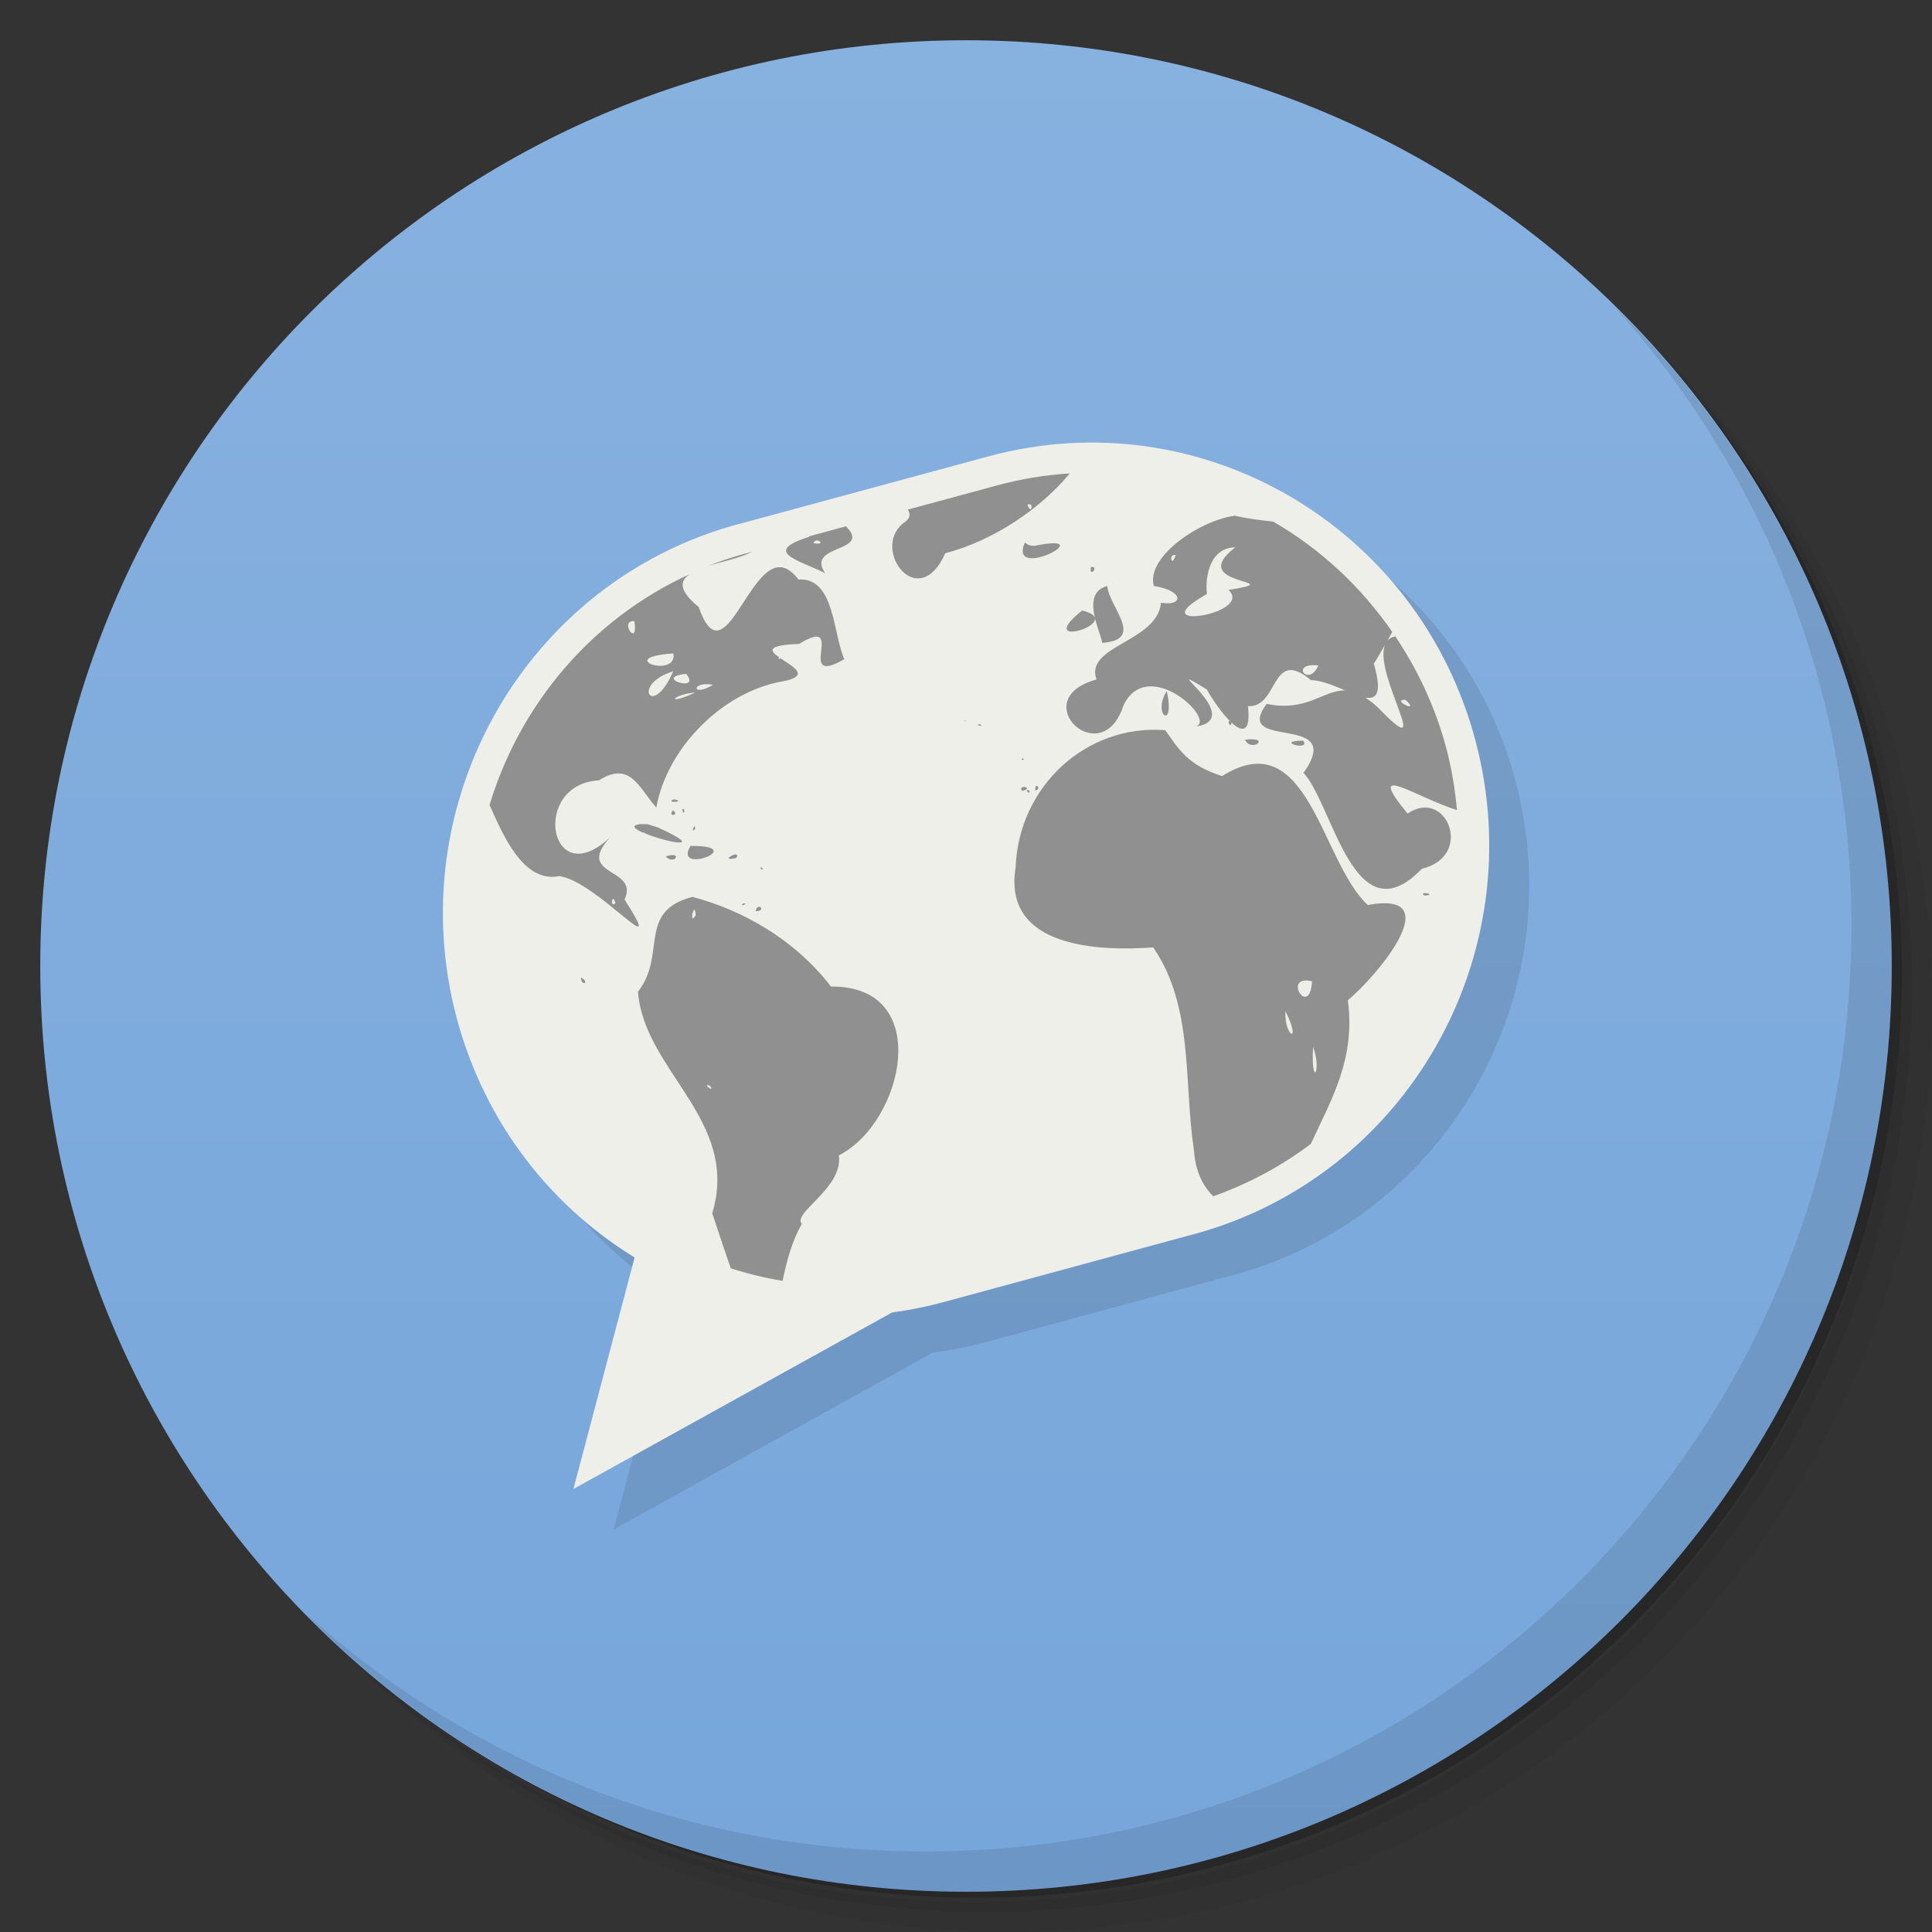 <svg xmlns="http://www.w3.org/2000/svg" viewBox="0 0 48 48">
 <rect x="0" y="0" width="48" height="48" fill="#333333" stroke="none"/>
 <defs>
  <linearGradient id="linearGradient3764" x1="1" x2="47" gradientUnits="userSpaceOnUse" gradientTransform="matrix(0,-1,1,0,-1.5e-6,48)">
   <stop style="stop-color:#77a6db;stop-opacity:1"/>
   <stop offset="1" style="stop-color:#87b1df;stop-opacity:1"/>
  </linearGradient>
 </defs>
 <g>
  <path d="m 36.31 5 c 5.859 4.062 9.688 10.831 9.688 18.5 c 0 12.426 -10.07 22.5 -22.5 22.5 c -7.669 0 -14.438 -3.828 -18.5 -9.688 c 1.037 1.822 2.306 3.499 3.781 4.969 c 4.085 3.712 9.514 5.969 15.469 5.969 c 12.703 0 23 -10.298 23 -23 c 0 -5.954 -2.256 -11.384 -5.969 -15.469 c -1.469 -1.475 -3.147 -2.744 -4.969 -3.781 z m 4.969 3.781 c 3.854 4.113 6.219 9.637 6.219 15.719 c 0 12.703 -10.297 23 -23 23 c -6.081 0 -11.606 -2.364 -15.719 -6.219 c 4.16 4.144 9.883 6.719 16.219 6.719 c 12.703 0 23 -10.298 23 -23 c 0 -6.335 -2.575 -12.06 -6.719 -16.219 z" style="opacity:0.05"/>
  <path d="m 41.28 8.781 c 3.712 4.085 5.969 9.514 5.969 15.469 c 0 12.703 -10.297 23 -23 23 c -5.954 0 -11.384 -2.256 -15.469 -5.969 c 4.113 3.854 9.637 6.219 15.719 6.219 c 12.703 0 23 -10.298 23 -23 c 0 -6.081 -2.364 -11.606 -6.219 -15.719 z" style="opacity:0.1"/>
  <path d="m 31.25 2.375 c 8.615 3.154 14.75 11.417 14.75 21.13 c 0 12.426 -10.07 22.5 -22.5 22.5 c -9.708 0 -17.971 -6.135 -21.12 -14.75 a 23 23 0 0 0 44.875 -7 a 23 23 0 0 0 -16 -21.875 z" style="opacity:0.2"/>
 </g>
 <g>
  <path d="m 24 1 c 12.703 0 23 10.297 23 23 c 0 12.703 -10.297 23 -23 23 -12.703 0 -23 -10.297 -23 -23 0 -12.703 10.297 -23 23 -23 z" style="fill:url(#linearGradient3764);fill-opacity:1"/>
 </g>
 <g>
  <path d="m 40.03 7.531 c 3.712 4.084 5.969 9.514 5.969 15.469 0 12.703 -10.297 23 -23 23 c -5.954 0 -11.384 -2.256 -15.469 -5.969 4.178 4.291 10.01 6.969 16.469 6.969 c 12.703 0 23 -10.298 23 -23 0 -6.462 -2.677 -12.291 -6.969 -16.469 z" style="opacity:0.1"/>
 </g>
 <path d="m 28.507 12 c -0.97 -0.04 -1.961 0.066 -2.947 0.334 l -0.002 0 c -2.125 0.599 0 0 -6.504 1.828 -5.072 1.558 -8.09 6.893 -6.707 12.12 0.684 2.589 2.321 4.664 4.422 5.955 l -1.521 5.76 7.928 -4.391 c 0.424 -0.057 0.849 -0.133 1.273 -0.248 l 6.221 -1.689 c 5.26 -1.426 8.398 -6.925 6.986 -12.256 -1.144 -4.329 -4.943 -7.236 -9.148 -7.408 z" mix-blend-mode="normal" isolation="auto" white-space="normal" solid-color="#000000" solid-opacity="1" style="visibility:visible;shape-rendering:auto;color-interpolation-filters:linearRGB;fill:#000;opacity:0.1;image-rendering:auto;fill-opacity:1;stroke:none;display:inline;color:#000;fill-rule:nonzero;color-rendering:auto;color-interpolation:sRGB"/>
 <path d="m 18.525 13.751 6.227 -1.688 c 4.871 -1.324 9.879 1.606 11.183 6.54 1.308 4.937 -1.586 10.01 -6.457 11.332 l -6.223 1.689 c -4.875 1.324 -9.883 -1.606 -11.188 -6.543 -1.305 -4.934 1.586 -10.01 6.457 -11.332 m 0 0" style="stroke-opacity:1;fill:#efefe9;stroke-miterlimit:4;fill-opacity:1;stroke:#efefe9;fill-rule:nonzero;stroke-linecap:round;stroke-linejoin:round;stroke-width:1.5"/>
 <path d="m 14.247 36.993 1.598 -6.05 6.871 1.359 m -8.469 4.688" style="fill:#efefe9;fill-opacity:1;stroke:none;fill-rule:nonzero"/>
 <path d="m 26.576,11.762 c -0.606,0.037 -1.215,0.137 -1.824,0.303 l -2.197,0.596 c 0.073,0.112 0.066,0.227 -0.121,0.342 -0.797,0.656 0.383,2.242 1.051,0.742 1.221,-0.318 2.386,-1.128 3.092,-1.982 z m -1.041,0.777 c 0.006,-0.017 0.03,-0.021 0.086,0.006 0.041,0.211 -0.104,0.045 -0.086,-0.006 z m 5.129,0.271 0,0.006 c -0.82,0.105 -2.191,0.996 -2,1.742 0.773,0.121 0.73,0.516 0.18,0.414 -0.086,0.984 -1.906,1.063 -1.602,1.91 -1.789,0.488 0.125,2.328 0.668,0.648 0.594,-1.258 2.316,0.346 1.805,0.521 1.293,-0.203 -1.105,-1.766 0.266,-0.922 0.441,0.762 1.152,1.535 1.023,0.414 0.77,0.051 0.563,-1.477 1.563,-0.648 0.272,0.012 0.571,0.138 0.852,0.258 -0.54,-0.011 -0.953,0.542 -1.951,0.334 -0.875,1.195 2,0.184 0.918,1.715 0.734,0.789 1.256,4.129 2.939,2.383 1.313,-0.316 0.61,-2.035 -0.354,-1.371 -1.085,-1.325 0.163,-0.424 1.227,-0.088 -0.048,-0.507 -0.127,-1.015 -0.262,-1.523 -0.271,-1.027 -0.712,-1.96 -1.27,-2.793 -0.084,0.018 -0.15,0.053 -0.195,0.105 0.04,-0.072 0.083,-0.147 0.119,-0.215 -0.784,-1.134 -1.796,-2.071 -2.961,-2.742 -0.33,-0.033 -0.656,-0.078 -0.965,-0.148 z m -9.648,0.266 -0.918,0.25 c 0.003,0.004 0.007,0.006 0.01,0.01 -1.184,0.371 -0.293,0.57 0.391,0.902 -0.494,-0.726 1.184,-0.5 0.518,-1.162 z m -0.717,0.348 c 0.309,0.109 -0.297,0.109 0,0 z m 5.162,0.057 c -0.43,0.996 1.977,-0.277 0.23,0.082 l -0.125,-0.016 z m 5.229,0.117 c -1.278,0.981 1.462,0.797 -0.17,1.059 0.656,0.598 -2.242,1.059 -0.535,0.102 -0.051,-0.495 0.105,-1.155 0.705,-1.16 z m -12,0.109 -0.162,0.045 -0.002,-0.002 c -0.316,0.086 -0.623,0.188 -0.922,0.305 0.38,-0.111 0.816,-0.204 1.086,-0.348 z m 10.52,0.082 c -0.109,0.344 -0.184,-0.047 0,0 z m -2.105,0.297 c -0.055,0.293 0.219,-0.023 0,0 z M 19.451,14.1 c -0.861,-0.19 -1.459,2.79 -2.094,0.979 -0.505,-0.412 -0.467,-0.648 -0.221,-0.814 -2.443,1.116 -4.22,3.238 -4.973,5.734 0.333,0.749 0.84,1.944 1.725,1.768 0.93,0.105 2.75,2.336 1.629,0.582 0.371,-0.809 -1.242,-0.563 -0.367,-1.539 -1.508,1.402 -1.973,-1.328 -0.27,-1.422 0.781,-0.496 0.996,0.191 1.426,0.676 0.262,-1.477 1.633,-2.859 3.102,-3.129 0.766,-0.133 0.289,-0.374 -0.018,-0.58 -0.053,0.051 -0.052,-0.011 -0.033,-0.025 -0.234,-0.163 -0.324,-0.299 0.496,-0.332 1.227,-0.746 -0.141,1.105 1.125,0.379 -0.285,-0.617 -0.234,-2.041 -1.141,-1.979 -0.135,-0.18 -0.264,-0.27 -0.387,-0.297 z m 8.06,0.458 c -0.392,0.105 -0.386,0.46 -0.305,0.801 0.066,0.278 0.183,0.555 0.176,0.613 1.09,-0.078 0.164,-0.895 0.129,-1.414 z m -0.305,0.801 c -0.012,-0.07 -0.103,-0.139 -0.32,-0.191 -1.047,0.834 0.373,0.496 0.32,0.191 z m -11.445,0.074 c 0.105,0.699 -0.398,-0.035 0,0 z m 18.645,0.592 c -0.281,0.76 1.283,3.057 -0.17,1.555 -0.117,-0.112 -0.219,-0.185 -0.318,-0.25 0.285,0.049 0.426,-0.099 0.215,-0.84 0.107,-0.168 0.186,-0.314 0.273,-0.465 z M 16.73,16.234 c 0.113,0.637 -1.508,0.102 0,0 z m 15.805,0.299 c 0.056,-0.009 0.127,-0.01 0.219,0 -0.215,0.493 -0.612,0.063 -0.219,0 z m -15.811,0.146 c -0.512,1.203 -1.063,0.324 0,0 z m 0.324,0.063 c 0.398,0.488 -0.863,0.086 0,0 z m 0.668,0.27 c -0.52,0.328 -0.57,-0.094 0,0 z m 11.271,0.156 c -0.375,0.602 0.223,1 0,0 z m -11.711,0.035 c -0.73,0.344 -0.617,0.063 0,0 z m 17.643,0.186 c 0.402,0.367 -0.391,-0.023 0,0 z m -10.985,0.518 c -0.002,0.002 0.01,0.005 0.043,0.012 0.076,-0.003 -0.038,-0.016 -0.043,-0.012 z m 6.596,0.01 c -0.026,0.026 0.051,0.184 0.066,0.035 -0.038,-0.037 -0.058,-0.044 -0.066,-0.035 z m -6.189,0.08 c -0.04,-0.004 -0.08,0.004 0,0.035 0.08,-0.015 0.04,-0.031 0,-0.035 z m 4.607,0.139 -0.004,0.004 c -1.965,-0.148 -3.637,1.402 -3.711,3.41 -0.332,2.02 2.113,2.082 3.418,1.988 1.012,1.473 0.754,3.335 1.012,5.04 0.036,0.525 0.226,0.895 0.48,1.143 0.887,-0.315 1.701,-0.755 2.424,-1.301 0.518,-1.121 1.114,-2.116 0.92,-3.568 0.73,-0.609 2.523,-2.742 0.496,-2.367 -1.164,-1.066 -1.477,-4.555 -3.621,-3.203 -0.867,-0.277 -1.078,-0.676 -1.414,-1.145 z m 1.985,0.241 c 0.152,0.336 0.68,-0.082 0,0 z m 1.447,0.025 c -0.75,0 0.191,0.281 0,0 z m -6.979,0.447 c -0.024,0.006 -0.041,0.023 0.018,0.033 0.037,-0.033 0.006,-0.039 -0.018,-0.033 z m 0.334,0.685 c -0.012,0.014 -0.019,0.047 -0.01,0.105 0.135,-0.032 0.047,-0.148 0.01,-0.105 z m -0.268,0.021 c -0.059,-0.009 -0.141,0.014 -0.07,0.096 0.164,-0.045 0.129,-0.086 0.07,-0.096 z m 0.082,0.077 c -0.029,-0.009 -0.058,0.002 -0.004,0.063 0.061,-0.023 0.033,-0.053 0.004,-0.063 z m -8.821,0.231 c -0.028,0.005 -0.048,0.02 -0.039,0.055 0.284,0.017 0.123,-0.069 0.039,-0.055 z m 0.225,0.234 c 0.02,0.215 0.102,-0.012 0,0 z m -0.232,0.035 c -0.156,0.16 0.18,0.141 0,0 z m -0.828,0.344 c -0.225,0.032 -0.124,0.117 0.07,0.207 0.026,-0.003 0.058,0.006 0.061,0.021 0.525,0.222 1.601,0.436 0.314,-0.15 l -0.254,-0.078 z m 1.352,0.061 c -0.01,0.01 -0.021,0.037 -0.033,0.092 0.079,0.006 0.064,-0.121 0.033,-0.092 z m -0.089,0.479 c -0.457,0.75 1.5,-0.008 0,0 z m 1.127,0.213 c -0.095,-0.008 -0.354,0.171 0.012,0.086 0.034,-0.061 0.02,-0.083 -0.012,-0.086 z m -1.527,0.021 c -0.038,-0.012 -0.107,-0.009 -0.217,0.027 0.167,0.178 0.331,0.008 0.217,-0.027 z m 2.16,0.298 c -0.009,-10e-4 -0.017,0.008 -0.018,0.037 0.082,0.061 0.044,-0.034 0.018,-0.037 z m 16.447,0.645 c -0.019,0.008 -0.018,0.024 0.029,0.057 0.266,-0.015 0.027,-0.079 -0.029,-0.057 z m -18.16,0.09 c -1.383,0.363 -0.629,1.424 -1.352,2.357 0.145,1.965 2.543,3.191 1.844,5.504 0.185,0.567 0.321,0.96 0.461,1.367 0.419,0.134 0.849,0.239 1.287,0.311 0.101,-0.489 0.237,-1 0.479,-1.414 -0.25,-0.277 1.035,-0.891 0.918,-1.703 1.617,-0.82 2.371,-4.219 -0.195,-4.195 -0.905,-1.176 -2.207,-1.904 -3.442,-2.227 z m -1.969,0.051 c 0.015,0.002 0.034,0.029 0.057,0.102 -0.106,0.114 -0.102,-0.107 -0.057,-0.102 z m 3.244,0.113 c -0.037,0.008 -0.076,0.031 -0.01,0.043 0.08,-0.045 0.046,-0.051 0.01,-0.043 z m 0.359,0.086 c -0.024,0.011 -0.05,0.041 -0.063,0.104 0.211,0.003 0.136,-0.138 0.063,-0.104 z m -1.591,0.071 c 0.016,-0.005 0.031,0.026 0.039,0.131 -0.138,0.235 -0.087,-0.116 -0.039,-0.131 z m -2.813,1.68 c 0.012,0.242 0.234,0.125 0,0 z m 17.941,0.084 c 0.054,-0.012 0.127,-0.01 0.223,0.012 -0.052,0.83 -0.598,0.073 -0.223,-0.012 z m -0.438,0.754 c 0.418,0.84 -0.031,0.652 0,0 z m 0.687,0.883 c 0.227,0.625 -0.059,1.043 0,0 z m -15.06,0.963 c 0,-0.011 0.021,-0.014 0.078,0.01 0.103,0.152 -0.078,0.025 -0.078,-0.01 z" style="fill:#909090;fill-opacity:1;stroke:none;fill-rule:nonzero"/>
</svg>
